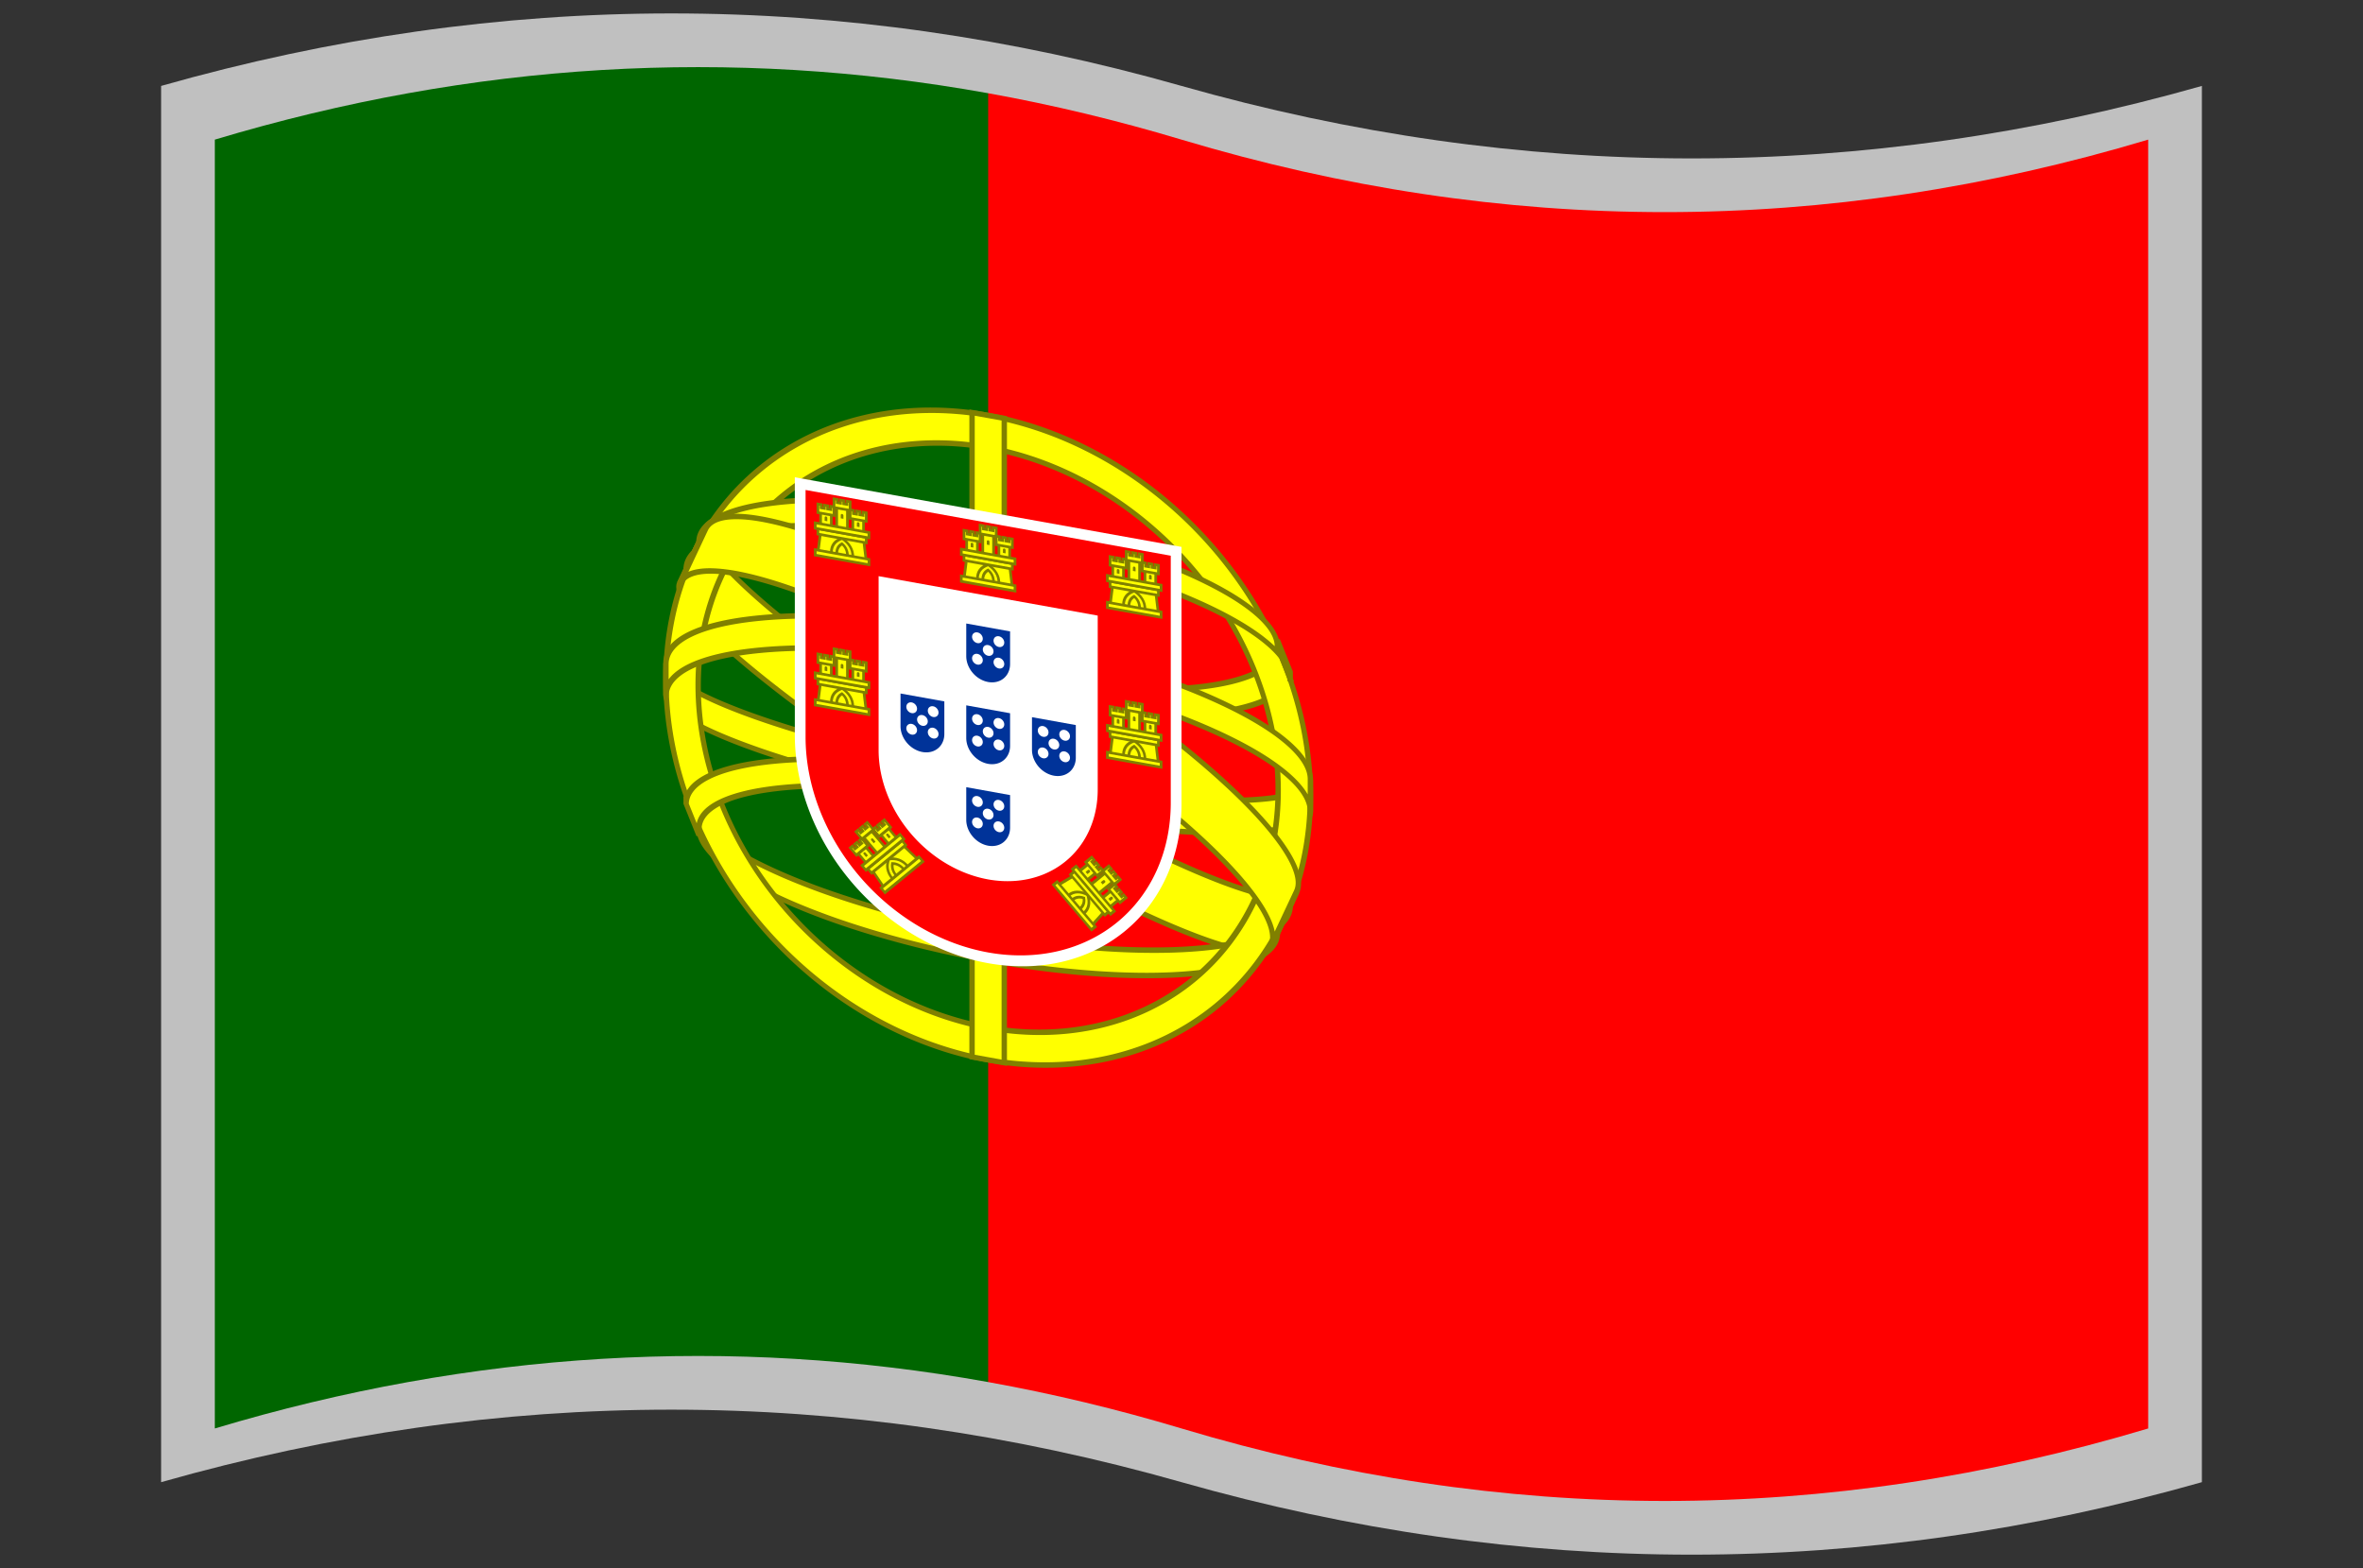 <?xml version="1.0" encoding="UTF-8"?>
<svg version="1.1" xmlns="http://www.w3.org/2000/svg" viewBox="-10 -10 440 292">
	<rect x="-10" y="-10" width="440" height="292" fill="#333333" stroke="none"/>
	<title xml:lang="pt">Bandeira de Portugal</title>
	<path fill="#c0c0c0" d="M20 6q95 -27 190 0t190 0v260q-95 27 -190 0t-190 0z"/>
	<path fill="#ff0000" d="M174 7.36q18 3.24 36 8.64q90 27 180 0v240q-90 27 -180 0q-18 -5.4 -36 -8.64l-120 -120l120 -120z"/>
	<path fill="#006600" d="M30  16q72 -21.6 144 -8.64v240q-72 -12.96 -144 8.64"/>
	<g transform="translate(174 127.36) matrix(1 0.18 0 1 0 0)">
		<g fill="#ffff00" stroke="#808000" stroke-width="1">
			<path transform="rotate(23.437)" d="M-60 -6a60 10 0 1 0 120 0v12a60 10 0 1 1 -120 0v-12z"/>
			<path d="M53.857 -26.617a53.857 14.783 0 0 1 -53.857 14.783v4.849a56.243 15.438 0 0 0 56.243 -15.438l-2.386 -5.504z"/>
			<path d="M-60 -3a60 10 0 1 0 120 0v6a60 10 0 1 1 -120 0v-6z"/>

			<path d="M-53.857 26.617a53.857 14.783 0 1 0 107.714 0l2.386 -5.504a56.243 15.438 0 1 1 -112.486 0l2.386 5.504z"/>
			<!-- 42 - 26.617 -0.6 = 42 - 27.217 = 14.783 ; 15.438 ; D=0.655 -->

			<path d="M-60 0a60 60 0 1 1 120 0a60 60 0 0 1 -120 0zm6 0a54 54 0 0 0 108 0a54 54 0 1 0 -108 0z"/>
			<path d="M-60 -3a60 16.469 0 1 1 120 0v6a60 16.469 0 1 0 -120 0v-6z"/>
			<path d="M-53.857 -26.617a53.857 14.783 0 1 1 107.714 0l2.386 5.504a56.243 15.438 0 1 0 -112.486 0l2.386 -5.504z"/>
			<path d="M-53.857 26.617a53.857 14.783 0 0 1 53.857 -14.783v-4.849a56.243 15.438 0 0 0 -56.243 15.438l2.386 5.504z"/>
			<path d="M-3 -60h6v120h-6z"/>
			<path transform="rotate(23.437)" d="M-60 -6a60 15.11 0 1 1 120 0v12a60 15.11 0 1 0 -120 0v-12z"/>
		</g>
		<!-- -36..36 | -42..42 -->
		<path fill="#ffffff" d="M-36 -42h72v48a36 36 0 1 1 -72 0z"/>
		<path fill="#ff0000" d="M-34 -40h68v46a34 34 0 1 1 -68 0z"/>
		<path fill="#ffffff" d="M-20.4 -26.4h40.8v32.4a20.4 20.4 0 1 1 -40.8 0z"/>
		<g transform="translate(0 -15.24)">
			<path fill="#003399" d="M-4.08 -5.28h8.16v6.08a4.08 4.08 0 1 1 -8.16 0z"/>
			<g transform="translate(0 -1)">
				<circle fill="#ffffff" r="1" cx="-2" cy="-2"/>
				<circle fill="#ffffff" r="1" cx="2" cy="-2"/>
				<circle fill="#ffffff" r="1"/>
				<circle fill="#ffffff" r="1" cx="-2" cy="2"/>
				<circle fill="#ffffff" r="1" cx="2" cy="2"/>
			</g>
		</g>
		<g transform="translate(-12.24 0)">
			<path fill="#003399" d="M-4.08 -5.28h8.16v6.08a4.08 4.08 0 1 1 -8.16 0z"/>
			<g transform="translate(0 -1)">
				<circle fill="#ffffff" r="1" cx="-2" cy="-2"/>
				<circle fill="#ffffff" r="1" cx="2" cy="-2"/>
				<circle fill="#ffffff" r="1"/>
				<circle fill="#ffffff" r="1" cx="-2" cy="2"/>
				<circle fill="#ffffff" r="1" cx="2" cy="2"/>
			</g>
		</g>
		<g>
			<path fill="#003399" d="M-4.08 -5.28h8.16v6.08a4.08 4.08 0 1 1 -8.16 0z"/>
			<g transform="translate(0 -1)">
				<circle fill="#ffffff" r="1" cx="-2" cy="-2"/>
				<circle fill="#ffffff" r="1" cx="2" cy="-2"/>
				<circle fill="#ffffff" r="1"/>
				<circle fill="#ffffff" r="1" cx="-2" cy="2"/>
				<circle fill="#ffffff" r="1" cx="2" cy="2"/>
			</g>
		</g>
		<g transform="translate(12.24 0)">
			<path fill="#003399" d="M-4.08 -5.28h8.16v6.08a4.08 4.08 0 1 1 -8.16 0z"/>
			<g transform="translate(0 -1)">
				<circle fill="#ffffff" r="1" cx="-2" cy="-2"/>
				<circle fill="#ffffff" r="1" cx="2" cy="-2"/>
				<circle fill="#ffffff" r="1"/>
				<circle fill="#ffffff" r="1" cx="-2" cy="2"/>
				<circle fill="#ffffff" r="1" cx="2" cy="2"/>
			</g>
		</g>
		<g transform="translate(0 15.24)">
			<path fill="#003399" d="M-4.08 -5.28h8.16v6.08a4.08 4.08 0 1 1 -8.16 0z"/>
			<g transform="translate(0 -1)">
				<circle fill="#ffffff" r="1" cx="-2" cy="-2"/>
				<circle fill="#ffffff" r="1" cx="2" cy="-2"/>
				<circle fill="#ffffff" r="1"/>
				<circle fill="#ffffff" r="1" cx="-2" cy="2"/>
				<circle fill="#ffffff" r="1" cx="2" cy="2"/>
			</g>
		</g>
		<g fill="#ffff00" stroke="#808000" stroke-width="0.5">
			<g transform="translate(-27.2 -33.2)">
				<path d="M-4.5 4.5l0.5 -4v-4h2v4h1v-5.5h2v5.5h1v-4h2v4l0.5 4z"/>
				<path d="M-2 4q0 -2 2 -3q2 1 2 3v0.5h-3z"/>
				<path d="M-1 4q0 -1.3 1 -2q1 0.7 1 2v0.5h-2z"/>
				<path fill="#808000" stroke="none" d="M-3.25 -1.7v-0.6a0.25 0.25 0 1 1 0.5 0v0.6z"/>
				<path fill="#808000" stroke="none" d="M-0.25 -2.7v-0.6a0.25 0.25 0 1 1 0.5 0v0.6z"/>
				<path fill="#808000" stroke="none" d="M2.75 -1.7v-0.6a0.25 0.25 0 1 1 0.5 0v0.6z"/>
				<rect x="-5" y="4" width="10" height="1"/>
				<rect x="-4.5" y="0" width="9" height="1"/>
				<rect x="-5" y="-1" width="10" height="1"/>
				<path d="M-4.5 -3v-1.6h0.6v0.6h0.6v-0.6h0.6v0.6h0.6v-0.6h0.6v1.6z"/>
				<path d="M-1.5 -4.5v-1.6h0.6v0.6h0.6v-0.6h0.6v0.6h0.6v-0.6h0.6v1.6z"/>
				<path d="M1.5 -3v-1.6h0.6v0.6h0.6v-0.6h0.6v0.6h0.6v-0.6h0.6v1.6z"/>
			</g>
			<g transform="translate(0 -33.2)">
				<path d="M-4.5 4.5l0.5 -4v-4h2v4h1v-5.5h2v5.5h1v-4h2v4l0.5 4z"/>
				<path d="M-2 4q0 -2 2 -3q2 1 2 3v0.5h-3z"/>
				<path d="M-1 4q0 -1.3 1 -2q1 0.7 1 2v0.5h-2z"/>
				<path fill="#808000" stroke="none" d="M-3.25 -1.7v-0.6a0.25 0.25 0 1 1 0.5 0v0.6z"/>
				<path fill="#808000" stroke="none" d="M-0.25 -2.7v-0.6a0.25 0.25 0 1 1 0.5 0v0.6z"/>
				<path fill="#808000" stroke="none" d="M2.75 -1.7v-0.6a0.25 0.25 0 1 1 0.5 0v0.6z"/>
				<rect x="-5" y="4" width="10" height="1"/>
				<rect x="-4.5" y="0" width="9" height="1"/>
				<rect x="-5" y="-1" width="10" height="1"/>
				<path d="M-4.5 -3v-1.6h0.6v0.6h0.6v-0.6h0.6v0.6h0.6v-0.6h0.6v1.6z"/>
				<path d="M-1.5 -4.5v-1.6h0.6v0.6h0.6v-0.6h0.6v0.6h0.6v-0.6h0.6v1.6z"/>
				<path d="M1.5 -3v-1.6h0.6v0.6h0.6v-0.6h0.6v0.6h0.6v-0.6h0.6v1.6z"/>
			</g>
			<g transform="translate(27.2 -33.2)">
				<path d="M-4.5 4.5l0.5 -4v-4h2v4h1v-5.5h2v5.5h1v-4h2v4l0.5 4z"/>
				<path d="M-2 4q0 -2 2 -3q2 1 2 3v0.5h-3z"/>
				<path d="M-1 4q0 -1.3 1 -2q1 0.7 1 2v0.5h-2z"/>
				<path fill="#808000" stroke="none" d="M-3.25 -1.7v-0.6a0.25 0.25 0 1 1 0.5 0v0.6z"/>
				<path fill="#808000" stroke="none" d="M-0.25 -2.7v-0.6a0.25 0.25 0 1 1 0.5 0v0.6z"/>
				<path fill="#808000" stroke="none" d="M2.75 -1.7v-0.6a0.25 0.25 0 1 1 0.5 0v0.6z"/>
				<rect x="-5" y="4" width="10" height="1"/>
				<rect x="-4.5" y="0" width="9" height="1"/>
				<rect x="-5" y="-1" width="10" height="1"/>
				<path d="M-4.5 -3v-1.6h0.6v0.6h0.6v-0.6h0.6v0.6h0.6v-0.6h0.6v1.6z"/>
				<path d="M-1.5 -4.5v-1.6h0.6v0.6h0.6v-0.6h0.6v0.6h0.6v-0.6h0.6v1.6z"/>
				<path d="M1.5 -3v-1.6h0.6v0.6h0.6v-0.6h0.6v0.6h0.6v-0.6h0.6v1.6z"/>
			</g>
			<g transform="translate(-27.2 -5.28)">
				<path d="M-4.5 4.5l0.5 -4v-4h2v4h1v-5.5h2v5.5h1v-4h2v4l0.5 4z"/>
				<path d="M-2 4q0 -2 2 -3q2 1 2 3v0.5h-3z"/>
				<path d="M-1 4q0 -1.3 1 -2q1 0.7 1 2v0.5h-2z"/>
				<path fill="#808000" stroke="none" d="M-3.25 -1.7v-0.6a0.25 0.25 0 1 1 0.5 0v0.6z"/>
				<path fill="#808000" stroke="none" d="M-0.25 -2.7v-0.6a0.25 0.25 0 1 1 0.5 0v0.6z"/>
				<path fill="#808000" stroke="none" d="M2.75 -1.7v-0.6a0.25 0.25 0 1 1 0.5 0v0.6z"/>
				<rect x="-5" y="4" width="10" height="1"/>
				<rect x="-4.5" y="0" width="9" height="1"/>
				<rect x="-5" y="-1" width="10" height="1"/>
				<path d="M-4.5 -3v-1.6h0.6v0.6h0.6v-0.6h0.6v0.6h0.6v-0.6h0.6v1.6z"/>
				<path d="M-1.5 -4.5v-1.6h0.6v0.6h0.6v-0.6h0.6v0.6h0.6v-0.6h0.6v1.6z"/>
				<path d="M1.5 -3v-1.6h0.6v0.6h0.6v-0.6h0.6v0.6h0.6v-0.6h0.6v1.6z"/>
			</g>
			<g transform="translate(27.2 -5.28)">
				<path d="M-4.5 4.5l0.5 -4v-4h2v4h1v-5.5h2v5.5h1v-4h2v4l0.5 4z"/>
				<path d="M-2 4q0 -2 2 -3q2 1 2 3v0.5h-3z"/>
				<path d="M-1 4q0 -1.3 1 -2q1 0.7 1 2v0.5h-2z"/>
				<path fill="#808000" stroke="none" d="M-3.25 -1.7v-0.6a0.25 0.25 0 1 1 0.5 0v0.6z"/>
				<path fill="#808000" stroke="none" d="M-0.25 -2.7v-0.6a0.25 0.25 0 1 1 0.5 0v0.6z"/>
				<path fill="#808000" stroke="none" d="M2.75 -1.7v-0.6a0.25 0.25 0 1 1 0.5 0v0.6z"/>
				<rect x="-5" y="4" width="10" height="1"/>
				<rect x="-4.5" y="0" width="9" height="1"/>
				<rect x="-5" y="-1" width="10" height="1"/>
				<path d="M-4.5 -3v-1.6h0.6v0.6h0.6v-0.6h0.6v0.6h0.6v-0.6h0.6v1.6z"/>
				<path d="M-1.5 -4.5v-1.6h0.6v0.6h0.6v-0.6h0.6v0.6h0.6v-0.6h0.6v1.6z"/>
				<path d="M1.5 -3v-1.6h0.6v0.6h0.6v-0.6h0.6v0.6h0.6v-0.6h0.6v1.6z"/>
			</g>
			<g transform="translate(0 6) rotate(-45) translate(-27.2 0)">
				<path d="M-4.5 4.5l0.5 -4v-4h2v4h1v-5.5h2v5.5h1v-4h2v4l0.5 4z"/>
				<path d="M-2 4q0 -2 2 -3q2 1 2 3v0.5h-3z"/>
				<path d="M-1 4q0 -1.3 1 -2q1 0.7 1 2v0.5h-2z"/>
				<path fill="#808000" stroke="none" d="M-3.25 -1.7v-0.6a0.25 0.25 0 1 1 0.5 0v0.6z"/>
				<path fill="#808000" stroke="none" d="M-0.25 -2.7v-0.6a0.25 0.25 0 1 1 0.5 0v0.6z"/>
				<path fill="#808000" stroke="none" d="M2.75 -1.7v-0.6a0.25 0.25 0 1 1 0.5 0v0.6z"/>
				<rect x="-5" y="4" width="10" height="1"/>
				<rect x="-4.5" y="0" width="9" height="1"/>
				<rect x="-5" y="-1" width="10" height="1"/>
				<path d="M-4.5 -3v-1.6h0.6v0.6h0.6v-0.6h0.6v0.6h0.6v-0.6h0.6v1.6z"/>
				<path d="M-1.5 -4.5v-1.6h0.6v0.6h0.6v-0.6h0.6v0.6h0.6v-0.6h0.6v1.6z"/>
				<path d="M1.5 -3v-1.6h0.6v0.6h0.6v-0.6h0.6v0.6h0.6v-0.6h0.6v1.6z"/>
			</g>
			<g transform="translate(0 6) rotate(45) translate(27.2 0)">
				<path d="M-4.5 4.5l0.5 -4v-4h2v4h1v-5.5h2v5.5h1v-4h2v4l0.5 4z"/>
				<path d="M-2 4q0 -2 2 -3q2 1 2 3v0.5h-3z"/>
				<path d="M-1 4q0 -1.3 1 -2q1 0.7 1 2v0.5h-2z"/>
				<path fill="#808000" stroke="none" d="M-3.25 -1.7v-0.6a0.25 0.25 0 1 1 0.5 0v0.6z"/>
				<path fill="#808000" stroke="none" d="M-0.25 -2.7v-0.6a0.25 0.25 0 1 1 0.5 0v0.6z"/>
				<path fill="#808000" stroke="none" d="M2.75 -1.7v-0.6a0.25 0.25 0 1 1 0.5 0v0.6z"/>
				<rect x="-5" y="4" width="10" height="1"/>
				<rect x="-4.5" y="0" width="9" height="1"/>
				<rect x="-5" y="-1" width="10" height="1"/>
				<path d="M-4.5 -3v-1.6h0.6v0.6h0.6v-0.6h0.6v0.6h0.6v-0.6h0.6v1.6z"/>
				<path d="M-1.5 -4.5v-1.6h0.6v0.6h0.6v-0.6h0.6v0.6h0.6v-0.6h0.6v1.6z"/>
				<path d="M1.5 -3v-1.6h0.6v0.6h0.6v-0.6h0.6v0.6h0.6v-0.6h0.6v1.6z"/>
			</g>
		</g>
	</g>
</svg>
